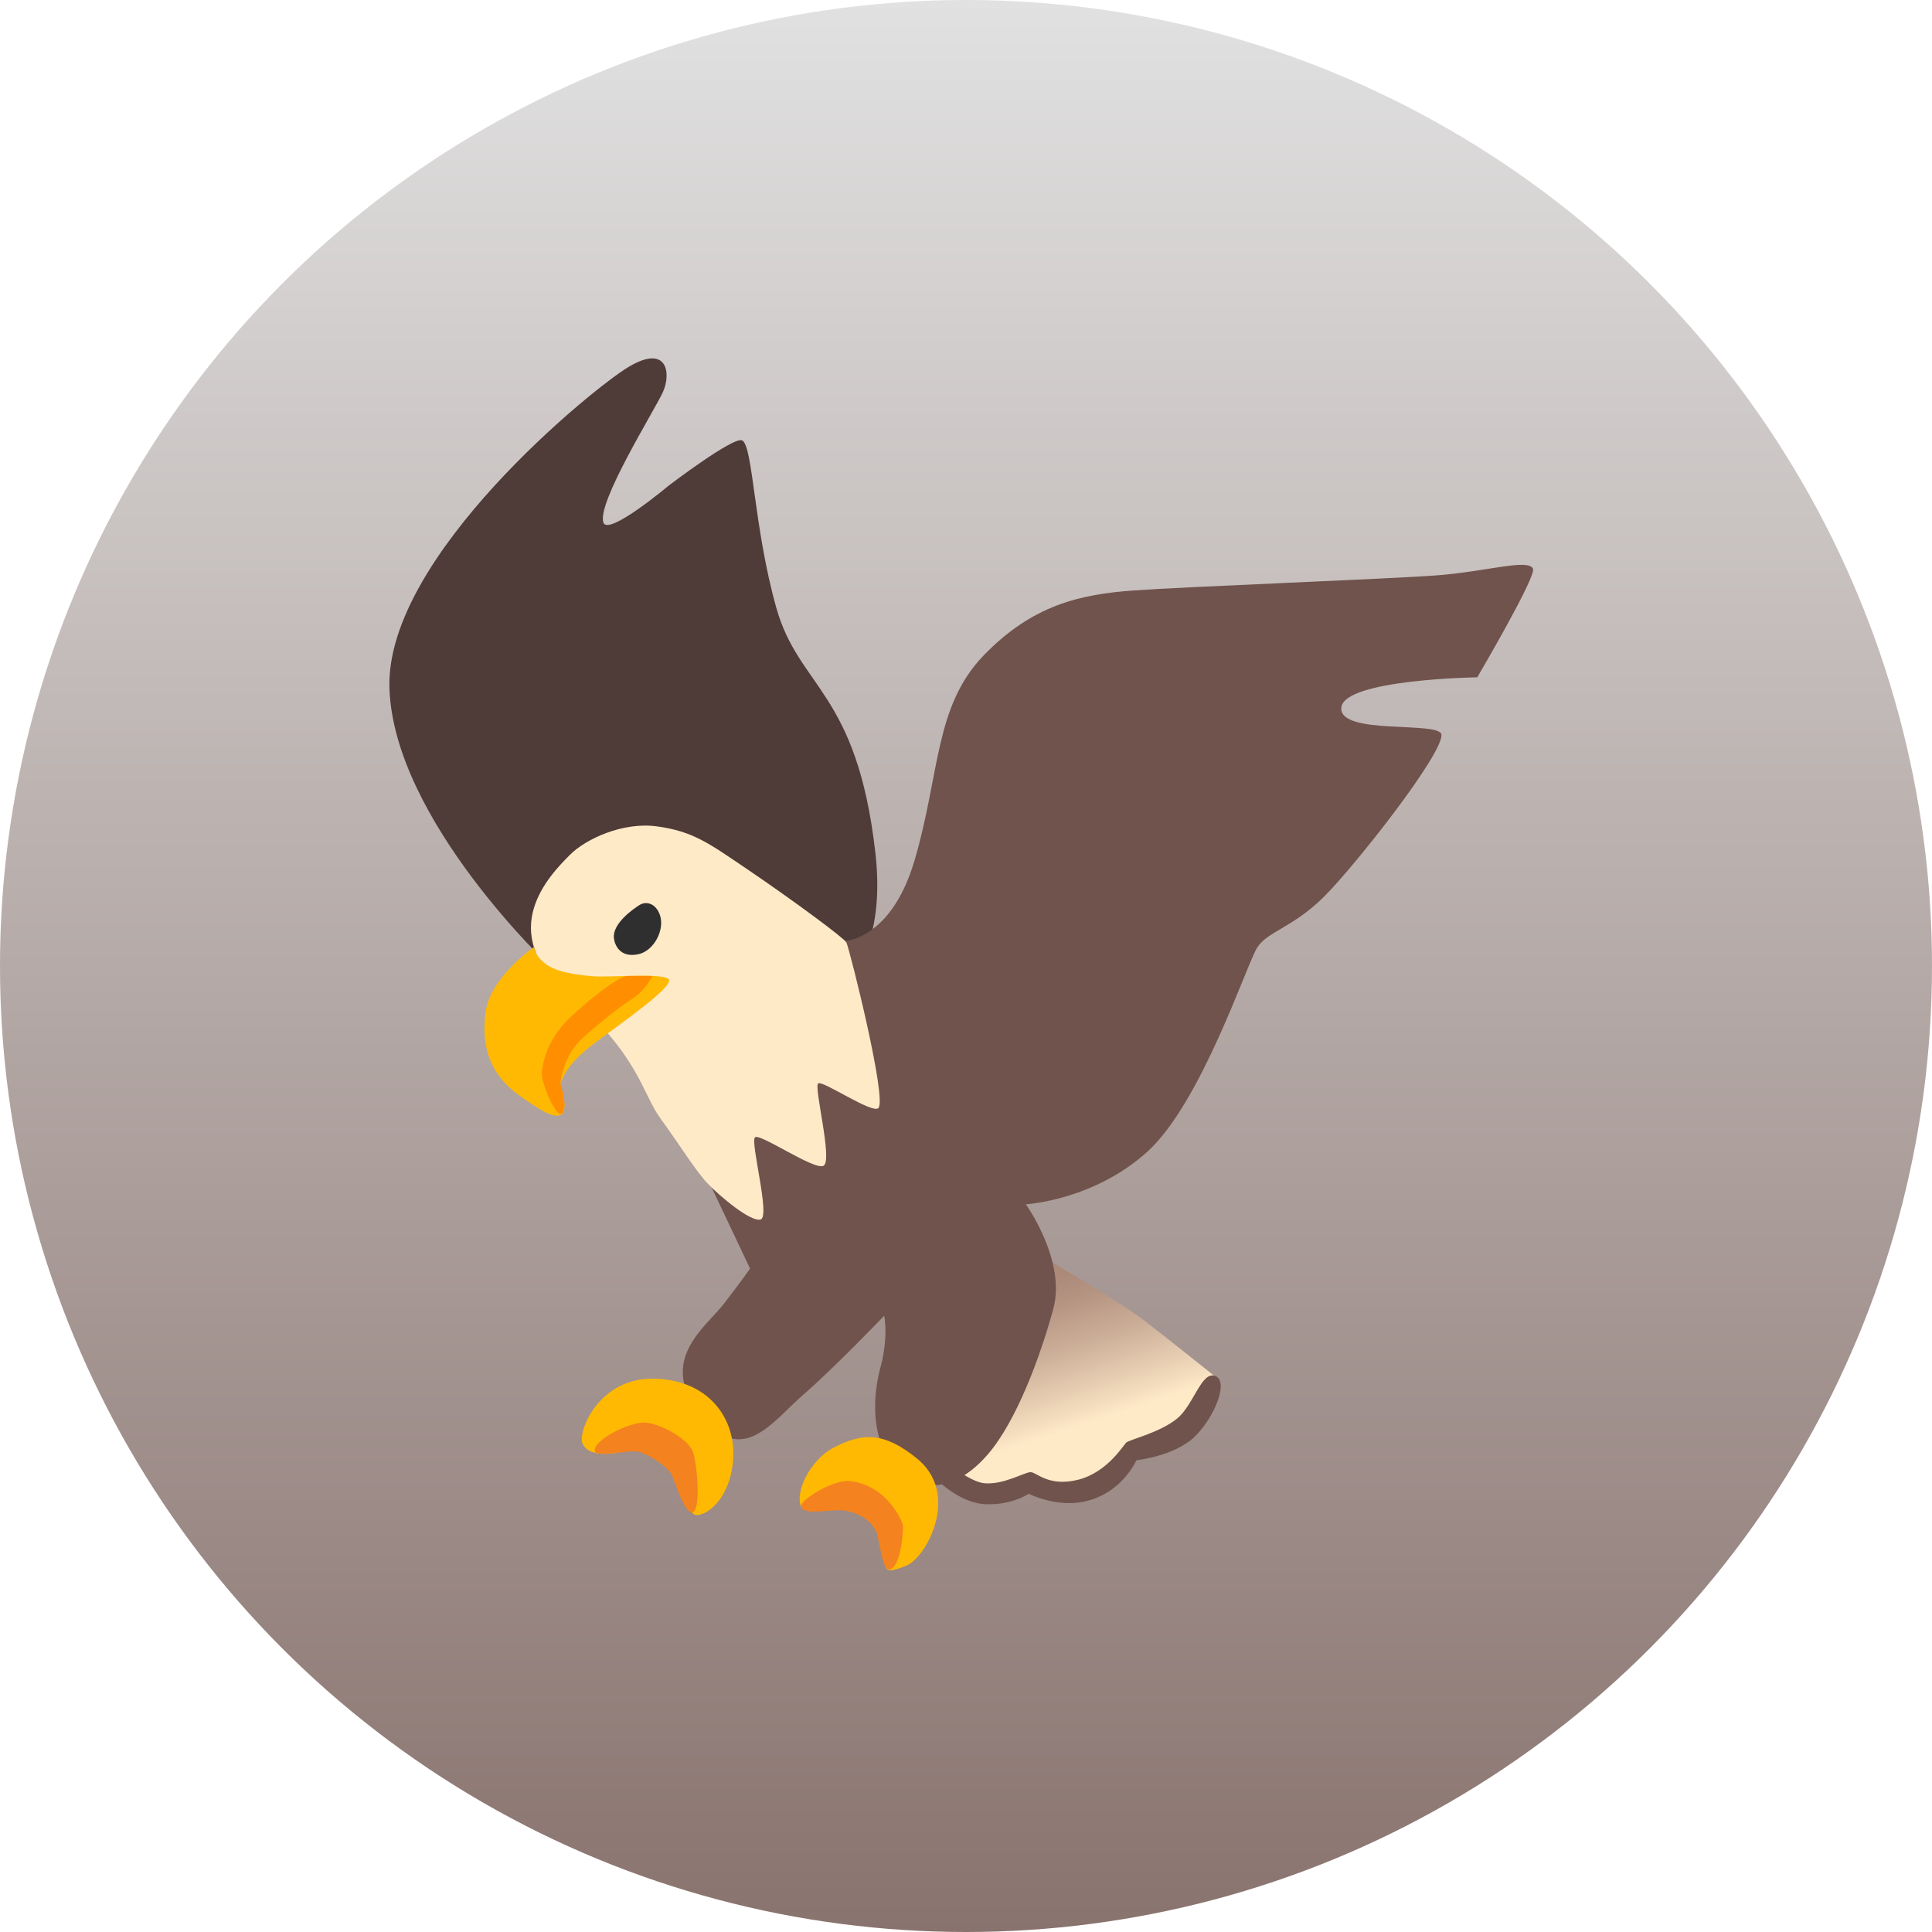 <svg width="150" height="150" viewBox="0 0 150 150" fill="none" xmlns="http://www.w3.org/2000/svg">
<circle cx="75" cy="75" r="75" fill="url(#paint0_linear_381_5287)"/>
<path d="M60.15 79.281C60.15 79.281 69.392 78.734 67.962 66.195C66.532 53.656 62.025 53.437 60.267 47.172C58.509 40.906 58.47 34.648 57.626 34.195C56.978 33.844 51.907 37.711 51.907 37.711C51.907 37.711 47.212 41.656 46.845 40.57C46.329 39.031 50.806 31.883 51.462 30.453C52.118 29.023 51.845 26.68 48.822 28.476C46.111 30.078 29.9 43.211 30.236 53.437C30.572 63.664 42.775 75.101 42.775 75.101L50.142 67.734L60.15 79.281Z" fill="#4F3B37"/>
<path d="M78.039 95.852C78.039 95.852 86.547 100.766 88.742 102.453C90.938 104.141 94.312 106.852 94.312 106.852C94.312 106.852 92.773 110.734 91.234 111.687C89.695 112.641 87.719 112.937 87.719 112.937C87.719 112.937 85.078 115.727 83.242 115.867C81.406 116.008 79.867 115.062 79.867 115.062C79.867 115.062 77.445 115.945 76.422 115.867C75.398 115.797 72.391 113.445 72.391 113.445L78.039 95.852Z" fill="url(#paint1_linear_381_5287)"/>
<path d="M64.984 73.125C64.984 73.125 69.016 73.492 71 66.82C72.977 60.148 72.539 54.867 76.352 50.906C80.164 46.945 83.906 46.141 88.008 45.844C92.117 45.547 107.656 44.961 111.547 44.672C115.43 44.375 118.656 43.352 119.023 44.156C119.297 44.758 114.695 52.586 114.695 52.586C114.695 52.586 104.359 52.734 104.141 54.93C103.922 57.133 111.859 55.938 111.914 57.055C111.992 58.594 105.242 67.172 102.82 69.594C100.398 72.016 98.422 72.305 97.617 73.555C96.812 74.805 93.289 85.578 89.109 89.391C84.93 93.203 79.648 93.5 79.648 93.5C79.648 93.5 82.805 97.898 81.773 101.641C80.75 105.383 78.914 110.328 76.711 112.898C75.156 114.719 72.711 116.305 70.258 114.547C67.523 112.586 67.695 108.609 68.352 106.188C69.008 103.766 68.648 102.156 68.648 102.156C68.648 102.156 64.742 106.227 62.414 108.242C59.961 110.367 57.688 113.891 54.492 110C50.914 105.648 54.75 103.109 56.219 101.203C57.688 99.297 58.234 98.492 58.234 98.492L52.953 87.344L64.984 73.125Z" fill="#70534C"/>
<path d="M44.26 66.359C42.658 67.961 38.431 72.281 44.041 77.117C49.65 81.953 49.814 84.836 51.299 86.867C52.791 88.914 53.994 90.883 54.931 91.875C55.869 92.867 58.283 94.898 59.056 94.68C59.83 94.461 58.228 88.633 58.619 88.297C59.01 87.961 63.291 90.937 63.955 90.5C64.65 90.031 63.181 84.398 63.517 84.117C63.846 83.844 67.681 86.476 68.189 86.039C68.908 85.437 65.986 73.773 65.713 73.172C65.564 72.851 61.549 69.883 58.127 67.562C55.08 65.5 53.838 64.539 50.978 64.156C48.338 63.804 45.463 65.148 44.26 66.359Z" fill="#FFEAC8"/>
<path d="M43.485 84.18C43.813 83.352 44.204 82.445 46.345 80.852C48.493 79.258 51.868 76.891 51.954 76.148C52.04 75.461 47.462 75.906 46.087 75.797C44.712 75.688 43.157 75.484 42.274 74.773C41.485 74.133 41.47 73.523 41.47 73.523C41.47 73.523 38.11 75.836 37.712 78.508C37.274 81.477 38.259 83.57 40.243 85C42.228 86.43 43.056 86.812 43.571 86.539C44.204 86.211 43.485 84.18 43.485 84.18Z" fill="#FFB903"/>
<path d="M42.069 83.211C42.178 82.414 42.46 80.773 44.139 79.125C45.569 77.719 48.046 75.773 48.733 75.773H50.655C50.655 75.773 50.108 76.898 49.116 77.531C48.124 78.164 46.874 79.133 45.296 80.531C43.647 81.992 43.507 84.133 43.507 84.133C43.507 84.133 44.108 85.867 43.647 86.445C43.233 86.938 41.96 84.016 42.069 83.211Z" fill="#FF8E01"/>
<path d="M47.665 72.851C47.727 73.367 48.134 74.391 49.563 74.086C50.751 73.836 51.626 72.219 51.243 71.062C50.931 70.133 50.173 69.937 49.649 70.266C49.126 70.594 47.524 71.726 47.665 72.851Z" fill="#302F2F"/>
<path d="M87.461 111.984C87.289 112.086 86.031 114.297 83.719 114.883C81.406 115.469 80.492 114.297 80.016 114.297C79.539 114.297 77.906 115.304 76.406 115.156C75.234 115.039 73.305 113.375 73.305 113.375L72.5 114.656C72.5 114.656 74.367 116.672 76.461 116.781C78.547 116.89 79.867 115.976 79.867 115.976C79.867 115.976 81.922 117.023 84.086 116.601C87.094 116.015 88.227 113.375 88.227 113.375C88.227 113.375 90.719 113.117 92.367 111.875C94.016 110.625 95.5 107.367 94.398 106.851C93.297 106.336 92.695 109.086 91.375 110.148C90.055 111.211 87.938 111.695 87.461 111.984Z" fill="#70534C"/>
<path d="M45.227 112.086C44.821 111.211 46.477 106.89 50.876 107.039C55.274 107.187 57.29 110.445 56.891 113.672C56.485 116.898 54.36 117.922 53.852 117.555C53.337 117.187 52.79 114.875 52.79 114.875L50.556 112.055C50.54 112.062 46.071 113.883 45.227 112.086Z" fill="#FFB903"/>
<path d="M62.236 117.07C61.635 115.898 62.916 113.328 64.728 112.391C66.971 111.227 68.627 111.164 71.181 113.227C74.611 115.992 71.916 120.914 70.392 121.547C68.275 122.43 68.799 121.555 68.838 120.492C68.877 119.43 67.885 116.719 67.885 116.719L62.236 117.07Z" fill="#FFB903"/>
<path d="M53.845 112.859C54.158 114.023 54.447 117.476 53.681 117.422C53.166 117.383 52.486 115.367 52.197 114.601C51.908 113.836 50.048 112.711 49.353 112.68C48.658 112.64 46.252 113.14 46.181 112.68C46.033 111.773 48.916 110.406 50.048 110.445C51.041 110.469 53.509 111.617 53.845 112.859Z" fill="#F4821E"/>
<path d="M62.203 116.898C62.242 117.734 64.516 117.156 65.43 117.266C66.344 117.375 67.5 117.828 68.016 118.891C68.258 119.391 68.477 121.805 68.984 121.844C69.938 121.914 70.195 118.633 70.086 118.336C69.758 117.445 68.477 115.234 65.977 114.992C64.656 114.851 62.18 116.461 62.203 116.898Z" fill="#F4821E"/>
<defs>
<linearGradient id="paint0_linear_381_5287" x1="75" y1="0" x2="75" y2="150" gradientUnits="userSpaceOnUse">
<stop stop-color="#E1E1E1"/>
<stop offset="1" stop-color="#89736E"/>
</linearGradient>
<linearGradient id="paint1_linear_381_5287" x1="78.591" y1="95.673" x2="85.061" y2="115.345" gradientUnits="userSpaceOnUse">
<stop offset="0.207" stop-color="#AC8979"/>
<stop offset="0.309" stop-color="#B59482"/>
<stop offset="0.485" stop-color="#CDB099"/>
<stop offset="0.714" stop-color="#F4DDBE"/>
<stop offset="0.771" stop-color="#FFEAC8"/>
</linearGradient>
</defs>
</svg>
